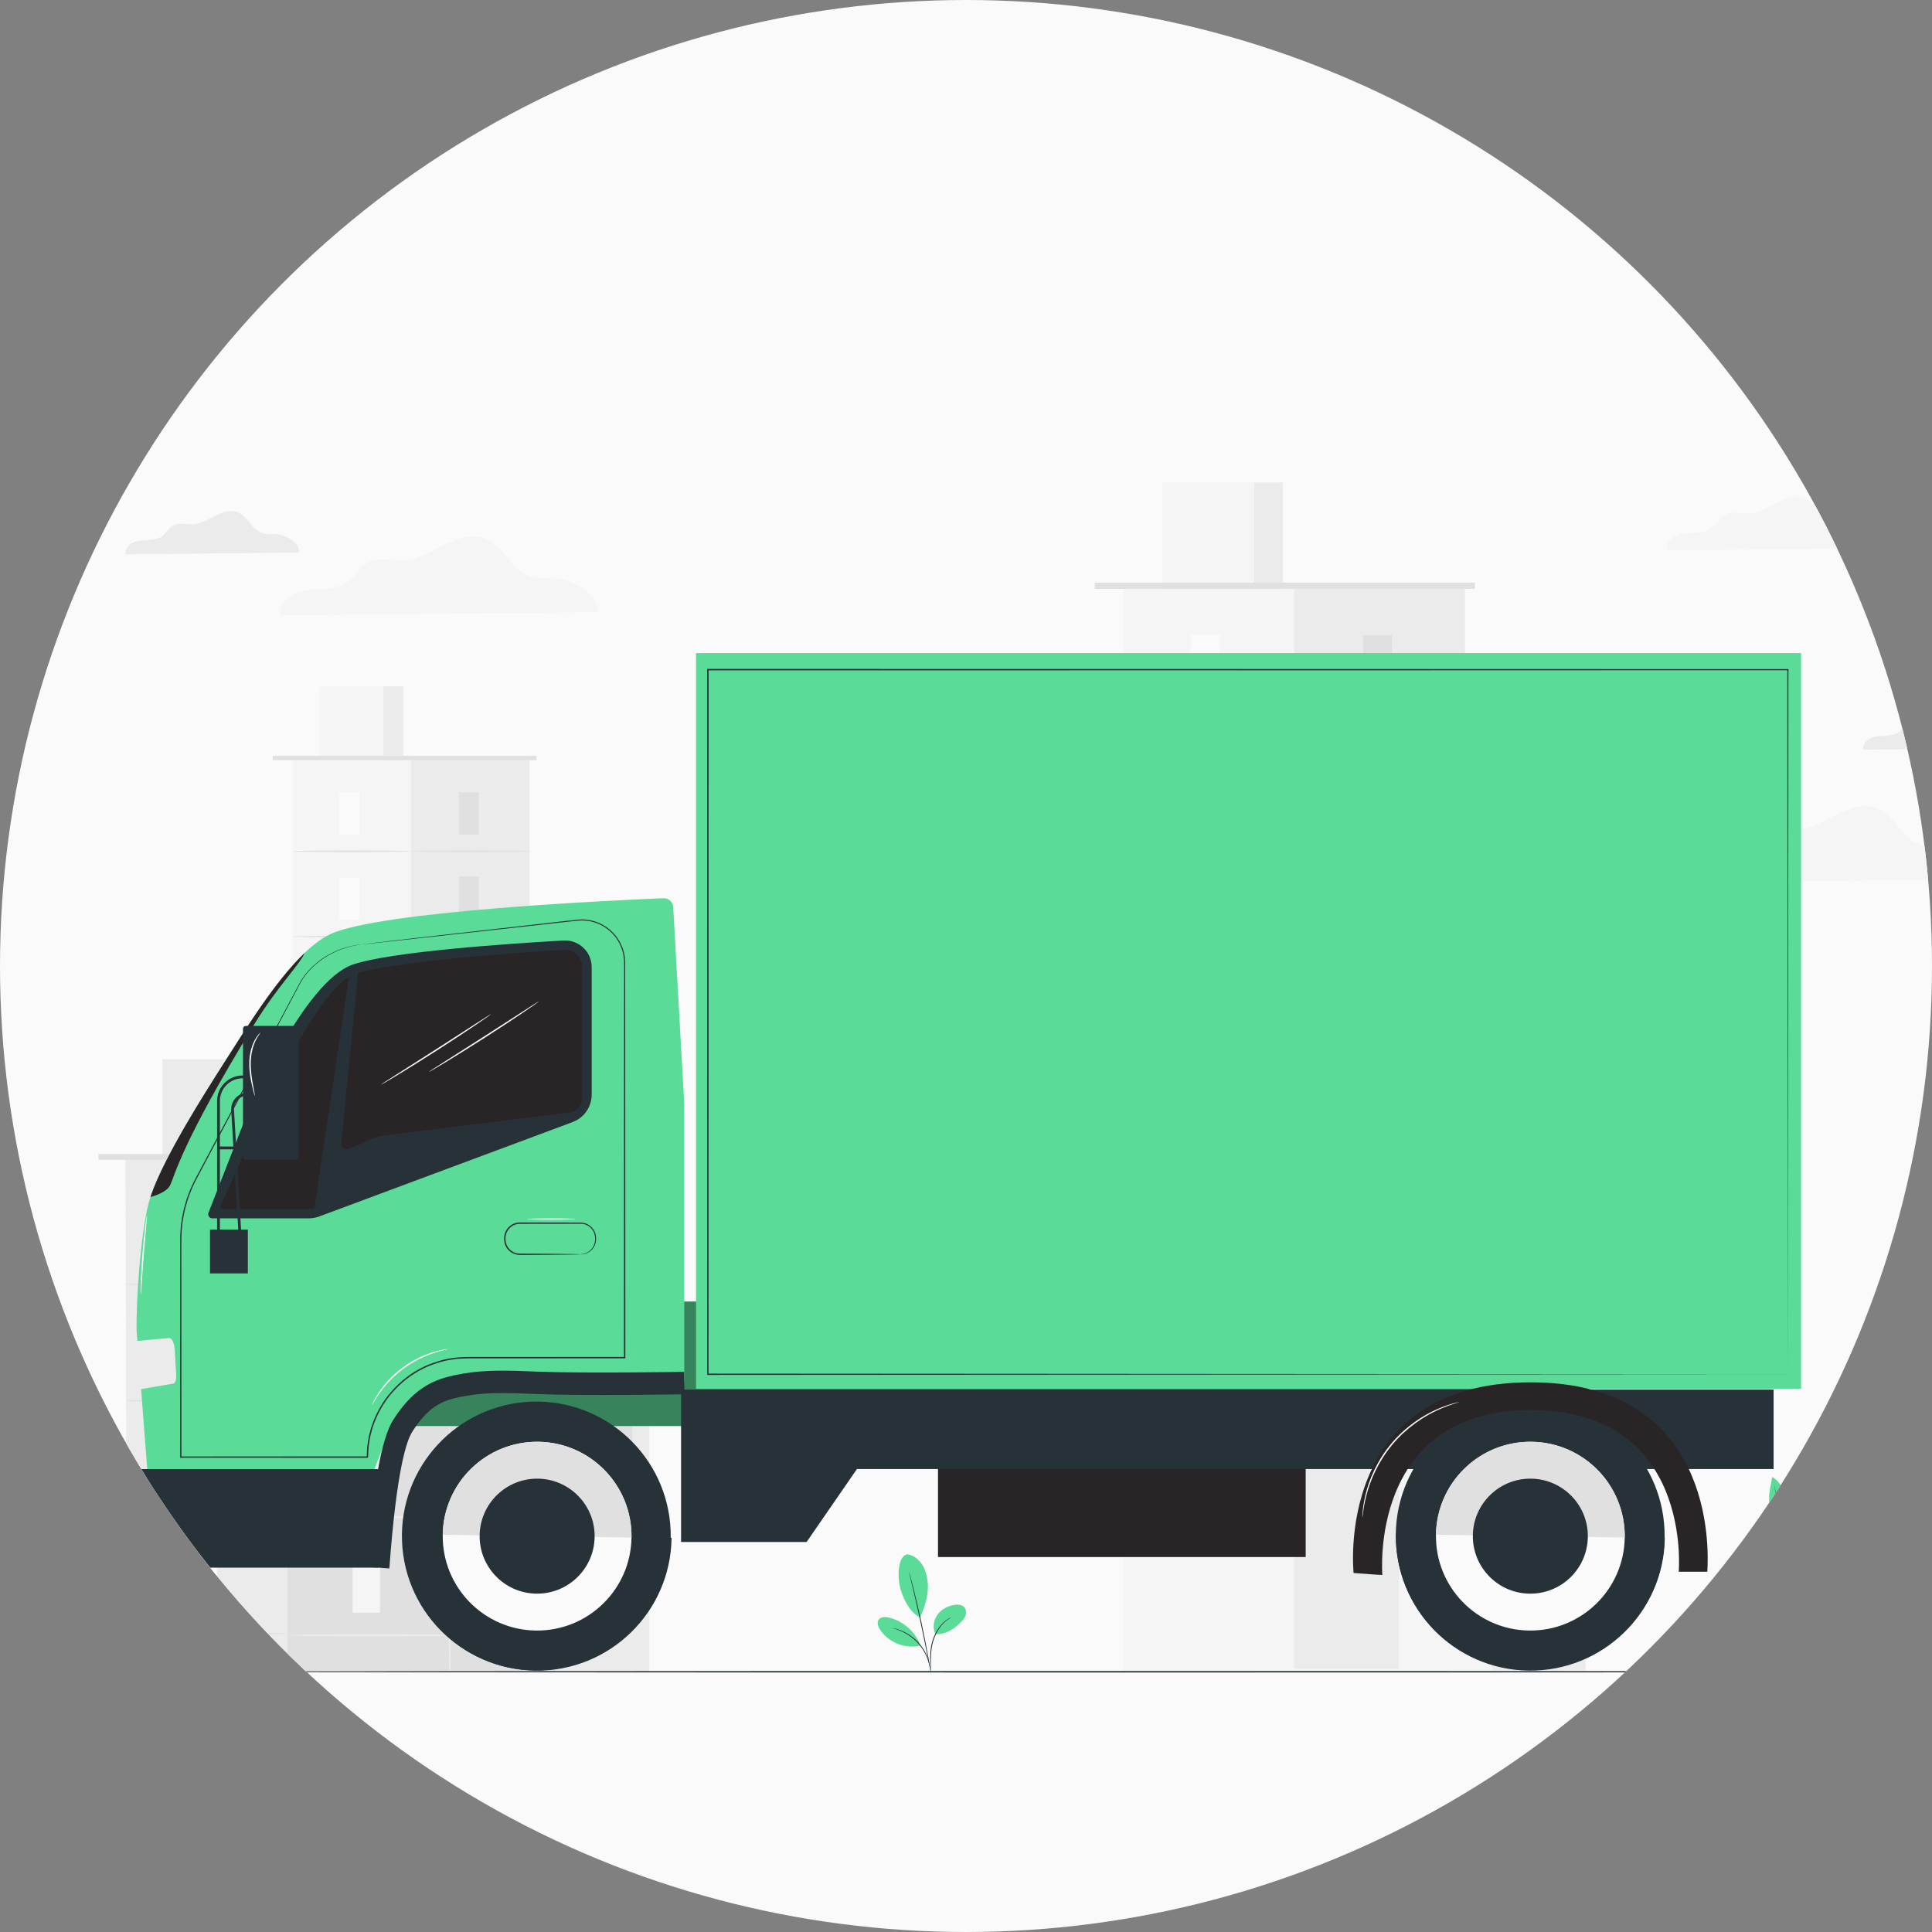 <?xml version="1.0" encoding="utf-8"?>
<!-- Generator: Adobe Illustrator 24.0.1, SVG Export Plug-In . SVG Version: 6.00 Build 0)  -->
<svg version="1.1" id="Layer_1" xmlns="http://www.w3.org/2000/svg" xmlns:xlink="http://www.w3.org/1999/xlink" x="0px" y="0px"
	 viewBox="0 0 1000 1000" style="enable-background:new 0 0 1000 1000;" xml:space="preserve">
<rect x="0" y="0" width="1000" height="1000" fill="#808080" stroke="none"/>
<style type="text/css">
	.st0{clip-path:url(#SVGID_2_);fill:#FAFAFA;}
	.st1{clip-path:url(#SVGID_2_);}
	.st2{fill:#F5F5F5;}
	.st3{fill:#EBEBEB;}
	.st4{fill:#E0E0E0;}
	.st5{fill:#FAFAFA;}
	.st6{fill:#FFFFFF;}
	.st7{fill:#263238;}
	.st8{fill:#5BDB98;}
	.st9{opacity:0.3;}
	.st10{opacity:0.4;}
	.st11{fill:#292526;}
</style>
<g>
	<defs>
		<circle id="SVGID_1_" cx="500" cy="500" r="500"/>
	</defs>
	<clipPath id="SVGID_2_">
		<use xlink:href="#SVGID_1_"  style="overflow:visible;"/>
	</clipPath>
	<circle class="st0" cx="500" cy="500" r="500"/>
	<g class="st1">
		<g>
			<g>
				<path class="st2" d="M973.4,283.81c0.85-6.16-7.84-11.22-14.37-11.75c-3.11-0.25-6.35,0.23-9.3-0.8
					c-6.39-2.23-8.94-10.48-15.18-13.11c-4.66-1.97-10.03-0.22-14.55,2.06c-4.52,2.27-8.99,5.14-14.04,5.46
					c-4.39,0.28-9.16-1.35-13,0.8c-2.86,1.6-4.36,4.9-7,6.84c-2.58,1.9-5.95,2.31-9.15,2.48c-3.2,0.17-6.52,0.21-9.44,1.54
					c-2.92,1.34-5.33,4.42-4.73,7.57L973.4,283.81z"/>
			</g>
		</g>
	</g>
	<g class="st1">
		<g>
			<g>
				<rect x="151.37" y="393.46" class="st2" width="122.7" height="388.87"/>
			</g>
		</g>
		<g>
			<g>
				<rect x="212.72" y="393.46" class="st3" width="61.35" height="387.8"/>
			</g>
		</g>
		<g>
			<g>
				<rect x="165.38" y="355.28" class="st2" width="43.33" height="38.18"/>
			</g>
		</g>
		<g>
			<g>
				<rect x="198.38" y="355.28" class="st3" width="10.33" height="38.18"/>
			</g>
		</g>
		<g>
			<g>
				<polyline class="st4" points="141.15,393.46 141.15,391.23 277.66,391.23 277.66,393.46 				"/>
			</g>
		</g>
		<g>
			<g>
				<rect x="175.59" y="410.11" class="st5" width="10.39" height="21.9"/>
			</g>
		</g>
		<g>
			<g>
				<g>
					<path class="st4" d="M212.72,440.61c0,0.23-13.74,0.42-30.67,0.42c-16.94,0-30.68-0.19-30.68-0.42
						c0-0.23,13.73-0.42,30.68-0.42C198.99,440.19,212.72,440.38,212.72,440.61z"/>
				</g>
			</g>
		</g>
		<g>
			<g>
				<g>
					<rect x="237.48" y="410.11" class="st4" width="10.39" height="21.9"/>
				</g>
			</g>
			<g>
				<g>
					<g>
						<path class="st4" d="M274.61,440.61c0,0.23-13.73,0.42-30.67,0.42c-16.95,0-30.68-0.19-30.68-0.42
							c0-0.23,13.73-0.42,30.68-0.42C260.87,440.19,274.61,440.38,274.61,440.61z"/>
					</g>
				</g>
			</g>
		</g>
		<g>
			<g>
				<g>
					<rect x="237.48" y="453.59" class="st4" width="10.39" height="21.9"/>
				</g>
			</g>
			<g>
				<g>
					<g>
						<path class="st4" d="M274.61,484.09c0,0.23-13.73,0.42-30.67,0.42c-16.95,0-30.68-0.19-30.68-0.42
							c0-0.23,13.73-0.42,30.68-0.42C260.87,483.67,274.61,483.86,274.61,484.09z"/>
					</g>
				</g>
			</g>
		</g>
		<g>
			<g>
				<g>
					<rect x="237.48" y="498.39" class="st4" width="10.39" height="21.9"/>
				</g>
			</g>
			<g>
				<g>
					<g>
						<path class="st4" d="M274.61,528.88c0,0.23-13.73,0.42-30.67,0.42c-16.95,0-30.68-0.19-30.68-0.42
							c0-0.23,13.73-0.42,30.68-0.42C260.87,528.46,274.61,528.65,274.61,528.88z"/>
					</g>
				</g>
			</g>
		</g>
		<g>
			<g>
				<g>
					<rect x="237.48" y="543.18" class="st4" width="10.39" height="21.9"/>
				</g>
			</g>
			<g>
				<g>
					<g>
						<path class="st4" d="M274.61,573.67c0,0.23-13.73,0.42-30.67,0.42c-16.95,0-30.68-0.19-30.68-0.42
							c0-0.23,13.73-0.42,30.68-0.42C260.87,573.26,274.61,573.44,274.61,573.67z"/>
					</g>
				</g>
			</g>
		</g>
		<g>
			<g>
				<g>
					<rect x="237.48" y="586.69" class="st4" width="10.39" height="21.9"/>
				</g>
			</g>
			<g>
				<g>
					<g>
						<path class="st4" d="M274.61,617.19c0,0.23-13.73,0.42-30.67,0.42c-16.95,0-30.68-0.19-30.68-0.42
							c0-0.23,13.73-0.42,30.68-0.42C260.87,616.77,274.61,616.96,274.61,617.19z"/>
					</g>
				</g>
			</g>
		</g>
		<g>
			<g>
				<g>
					<rect x="237.48" y="630.38" class="st4" width="10.39" height="21.9"/>
				</g>
			</g>
			<g>
				<g>
					<rect x="237.48" y="674.64" class="st4" width="10.39" height="21.9"/>
				</g>
			</g>
			<g>
				<g>
					<g>
						<path class="st4" d="M274.61,660.87c0,0.23-13.73,0.42-30.67,0.42c-16.95,0-30.68-0.19-30.68-0.42s13.73-0.42,30.68-0.42
							C260.87,660.46,274.61,660.64,274.61,660.87z"/>
					</g>
				</g>
			</g>
		</g>
		<g>
			<g>
				<rect x="175.59" y="454.26" class="st5" width="10.39" height="21.9"/>
			</g>
		</g>
		<g>
			<g>
				<g>
					<path class="st4" d="M212.72,484.75c0,0.23-13.74,0.42-30.67,0.42c-16.94,0-30.68-0.19-30.68-0.42
						c0-0.23,13.73-0.42,30.68-0.42C198.99,484.33,212.72,484.52,212.72,484.75z"/>
				</g>
			</g>
		</g>
		<g>
			<g>
				<rect x="175.59" y="498.4" class="st5" width="10.39" height="21.9"/>
			</g>
		</g>
		<g>
			<g>
				<g>
					<path class="st4" d="M212.72,528.9c0,0.23-13.74,0.42-30.67,0.42c-16.94,0-30.68-0.19-30.68-0.42c0-0.23,13.73-0.42,30.68-0.42
						C198.99,528.48,212.72,528.67,212.72,528.9z"/>
				</g>
			</g>
		</g>
		<g>
			<g>
				<rect x="175.59" y="542.55" class="st5" width="10.39" height="21.9"/>
			</g>
		</g>
		<g>
			<g>
				<g>
					<path class="st4" d="M212.72,573.04c0,0.23-13.74,0.42-30.67,0.42c-16.94,0-30.68-0.19-30.68-0.42
						c0-0.23,13.73-0.42,30.68-0.42C198.99,572.62,212.72,572.81,212.72,573.04z"/>
				</g>
			</g>
		</g>
		<g>
			<g>
				<rect x="175.59" y="586.69" class="st5" width="10.39" height="21.9"/>
			</g>
		</g>
		<g>
			<g>
				<g>
					<path class="st4" d="M212.72,617.19c0,0.23-13.74,0.42-30.67,0.42c-16.94,0-30.68-0.19-30.68-0.42
						c0-0.23,13.73-0.42,30.68-0.42C198.99,616.77,212.72,616.96,212.72,617.19z"/>
				</g>
			</g>
		</g>
		<g>
			<g>
				<rect x="175.59" y="630.83" class="st5" width="10.39" height="21.9"/>
			</g>
		</g>
		<g>
			<g>
				<g>
					<path class="st4" d="M212.72,661.33c0,0.23-13.74,0.42-30.67,0.42c-16.94,0-30.68-0.19-30.68-0.42
						c0-0.23,13.73-0.42,30.68-0.42C198.99,660.91,212.72,661.1,212.72,661.33z"/>
				</g>
			</g>
		</g>
		<g>
			<g>
				<g>
					<rect x="175.59" y="674.98" class="st5" width="10.39" height="21.9"/>
				</g>
			</g>
		</g>
	</g>
	<g class="st1">
		<g>
			<g>
				<rect x="581.38" y="304.77" class="st2" width="176.87" height="560.55"/>
			</g>
		</g>
		<g>
			<g>
				<rect x="669.82" y="304.77" class="st3" width="88.44" height="559.01"/>
			</g>
		</g>
		<g>
			<g>
				<rect x="601.58" y="249.74" class="st2" width="62.46" height="55.03"/>
			</g>
		</g>
		<g>
			<g>
				<rect x="649.15" y="249.74" class="st3" width="14.89" height="55.03"/>
			</g>
		</g>
		<g>
			<g>
				<polyline class="st4" points="566.64,304.77 566.64,301.57 763.43,301.57 763.43,304.77 				"/>
			</g>
		</g>
		<g>
			<g>
				<rect x="616.29" y="328.78" class="st5" width="14.97" height="31.57"/>
			</g>
		</g>
		<g>
			<g>
				<g>
					<path class="st4" d="M669.82,372.73c0,0.33-19.8,0.6-44.22,0.6c-24.43,0-44.22-0.27-44.22-0.6s19.79-0.6,44.22-0.6
						C650.02,372.13,669.82,372.4,669.82,372.73z"/>
				</g>
			</g>
		</g>
		<g>
			<g>
				<g>
					<rect x="705.5" y="328.78" class="st4" width="14.97" height="31.57"/>
				</g>
			</g>
			<g>
				<g>
					<g>
						<path class="st4" d="M759.02,372.73c0,0.33-19.8,0.6-44.22,0.6c-24.43,0-44.22-0.27-44.22-0.6s19.79-0.6,44.22-0.6
							C739.22,372.13,759.02,372.4,759.02,372.73z"/>
					</g>
				</g>
			</g>
		</g>
		<g>
			<g>
				<g>
					<rect x="705.5" y="391.45" class="st4" width="14.97" height="31.57"/>
				</g>
			</g>
			<g>
				<g>
					<g>
						<path class="st4" d="M759.02,435.41c0,0.33-19.8,0.6-44.22,0.6c-24.43,0-44.22-0.27-44.22-0.6c0-0.33,19.79-0.6,44.22-0.6
							C739.22,434.81,759.02,435.08,759.02,435.41z"/>
					</g>
				</g>
			</g>
		</g>
		<g>
			<g>
				<g>
					<rect x="705.5" y="456.02" class="st4" width="14.97" height="31.57"/>
				</g>
			</g>
			<g>
				<g>
					<g>
						<path class="st4" d="M759.02,499.98c0,0.33-19.8,0.6-44.22,0.6c-24.43,0-44.22-0.27-44.22-0.6c0-0.33,19.79-0.6,44.22-0.6
							C739.22,499.38,759.02,499.64,759.02,499.98z"/>
					</g>
				</g>
			</g>
		</g>
		<g>
			<g>
				<g>
					<rect x="705.5" y="520.59" class="st4" width="14.97" height="31.57"/>
				</g>
			</g>
			<g>
				<g>
					<g>
						<path class="st4" d="M759.02,564.54c0,0.33-19.8,0.6-44.22,0.6c-24.43,0-44.22-0.27-44.22-0.6c0-0.33,19.79-0.6,44.22-0.6
							C739.22,563.94,759.02,564.21,759.02,564.54z"/>
					</g>
				</g>
			</g>
		</g>
		<g>
			<g>
				<g>
					<rect x="705.5" y="583.31" class="st4" width="14.97" height="31.57"/>
				</g>
			</g>
			<g>
				<g>
					<g>
						<path class="st4" d="M759.02,627.27c0,0.33-19.8,0.6-44.22,0.6c-24.43,0-44.22-0.27-44.22-0.6c0-0.33,19.79-0.6,44.22-0.6
							C739.22,626.66,759.02,626.93,759.02,627.27z"/>
					</g>
				</g>
			</g>
		</g>
		<g>
			<g>
				<g>
					<rect x="705.5" y="646.28" class="st4" width="14.97" height="31.57"/>
				</g>
			</g>
			<g>
				<g>
					<rect x="705.5" y="710.08" class="st4" width="14.97" height="31.57"/>
				</g>
			</g>
			<g>
				<g>
					<g>
						<path class="st4" d="M759.02,690.24c0,0.33-19.8,0.6-44.22,0.6c-24.43,0-44.22-0.27-44.22-0.6s19.79-0.6,44.22-0.6
							C739.22,689.64,759.02,689.91,759.02,690.24z"/>
					</g>
				</g>
			</g>
		</g>
		<g>
			<g>
				<rect x="616.29" y="392.41" class="st5" width="14.97" height="31.57"/>
			</g>
		</g>
		<g>
			<g>
				<g>
					<path class="st4" d="M669.82,436.37c0,0.33-19.8,0.6-44.22,0.6c-24.43,0-44.22-0.27-44.22-0.6c0-0.33,19.79-0.6,44.22-0.6
						C650.02,435.76,669.82,436.03,669.82,436.37z"/>
				</g>
			</g>
		</g>
		<g>
			<g>
				<rect x="616.29" y="456.04" class="st5" width="14.97" height="31.57"/>
			</g>
		</g>
		<g>
			<g>
				<g>
					<path class="st4" d="M669.82,500c0,0.33-19.8,0.6-44.22,0.6c-24.43,0-44.22-0.27-44.22-0.6c0-0.33,19.79-0.6,44.22-0.6
						C650.02,499.4,669.82,499.67,669.82,500z"/>
				</g>
			</g>
		</g>
		<g>
			<g>
				<rect x="616.29" y="519.67" class="st5" width="14.97" height="31.57"/>
			</g>
		</g>
		<g>
			<g>
				<g>
					<path class="st4" d="M669.82,563.63c0,0.33-19.8,0.6-44.22,0.6c-24.43,0-44.22-0.27-44.22-0.6c0-0.33,19.79-0.6,44.22-0.6
						C650.02,563.03,669.82,563.3,669.82,563.63z"/>
				</g>
			</g>
		</g>
		<g>
			<g>
				<rect x="616.29" y="583.31" class="st5" width="14.97" height="31.57"/>
			</g>
		</g>
		<g>
			<g>
				<g>
					<path class="st4" d="M669.82,627.27c0,0.33-19.8,0.6-44.22,0.6c-24.43,0-44.22-0.27-44.22-0.6c0-0.33,19.79-0.6,44.22-0.6
						C650.02,626.66,669.82,626.93,669.82,627.27z"/>
				</g>
			</g>
		</g>
		<g>
			<g>
				<rect x="616.29" y="646.94" class="st5" width="14.97" height="31.57"/>
			</g>
		</g>
		<g>
			<g>
				<g>
					<path class="st4" d="M669.82,690.9c0,0.33-19.8,0.6-44.22,0.6c-24.43,0-44.22-0.27-44.22-0.6c0-0.33,19.79-0.6,44.22-0.6
						C650.02,690.3,669.82,690.57,669.82,690.9z"/>
				</g>
			</g>
		</g>
		<g>
			<g>
				<g>
					<rect x="616.29" y="710.57" class="st5" width="14.97" height="31.57"/>
				</g>
			</g>
		</g>
	</g>
	<g class="st1">
		<g>
			<g>
				<rect x="724.04" y="559.05" class="st2" width="96.63" height="306.25"/>
			</g>
		</g>
		<g>
			<g>
				<rect x="772.35" y="559.05" class="st3" width="48.32" height="305.41"/>
			</g>
		</g>
		<g>
			<g>
				<rect x="735.07" y="528.99" class="st2" width="34.12" height="30.07"/>
			</g>
		</g>
		<g>
			<g>
				<rect x="761.06" y="528.99" class="st3" width="8.13" height="30.07"/>
			</g>
		</g>
		<g>
			<g>
				<polyline class="st4" points="715.98,559.05 715.98,557.3 823.5,557.3 823.5,559.05 				"/>
			</g>
		</g>
		<g>
			<g>
				<rect x="743.11" y="572.17" class="st5" width="8.18" height="17.25"/>
			</g>
		</g>
		<g>
			<g>
				<g>
					<path class="st4" d="M772.35,596.18c0,0.18-10.82,0.33-24.16,0.33c-13.34,0-24.16-0.15-24.16-0.33
						c0-0.18,10.81-0.33,24.16-0.33C761.53,595.85,772.35,596,772.35,596.18z"/>
				</g>
			</g>
		</g>
		<g>
			<g>
				<g>
					<rect x="791.85" y="572.17" class="st4" width="8.18" height="17.25"/>
				</g>
			</g>
			<g>
				<g>
					<g>
						<path class="st4" d="M821.09,596.18c0,0.18-10.82,0.33-24.16,0.33c-13.34,0-24.16-0.15-24.16-0.33
							c0-0.18,10.81-0.33,24.16-0.33C810.27,595.85,821.09,596,821.09,596.18z"/>
					</g>
				</g>
			</g>
		</g>
		<g>
			<g>
				<g>
					<rect x="791.85" y="606.41" class="st4" width="8.18" height="17.25"/>
				</g>
			</g>
			<g>
				<g>
					<g>
						<path class="st4" d="M821.09,630.43c0,0.18-10.82,0.33-24.16,0.33c-13.34,0-24.16-0.15-24.16-0.33
							c0-0.18,10.81-0.33,24.16-0.33C810.27,630.1,821.09,630.24,821.09,630.43z"/>
					</g>
				</g>
			</g>
		</g>
		<g>
			<g>
				<g>
					<rect x="791.85" y="641.68" class="st4" width="8.18" height="17.25"/>
				</g>
			</g>
			<g>
				<g>
					<g>
						<path class="st4" d="M821.09,665.7c0,0.18-10.82,0.33-24.16,0.33c-13.34,0-24.16-0.15-24.16-0.33
							c0-0.18,10.81-0.33,24.16-0.33C810.27,665.37,821.09,665.52,821.09,665.7z"/>
					</g>
				</g>
			</g>
		</g>
		<g>
			<g>
				<g>
					<rect x="791.85" y="676.96" class="st4" width="8.18" height="17.25"/>
				</g>
			</g>
			<g>
				<g>
					<g>
						<path class="st4" d="M821.09,700.98c0,0.18-10.82,0.33-24.16,0.33c-13.34,0-24.16-0.15-24.16-0.33
							c0-0.18,10.81-0.33,24.16-0.33C810.27,700.65,821.09,700.79,821.09,700.98z"/>
					</g>
				</g>
			</g>
		</g>
		<g>
			<g>
				<g>
					<rect x="791.85" y="711.23" class="st4" width="8.18" height="17.25"/>
				</g>
			</g>
			<g>
				<g>
					<g>
						<path class="st4" d="M821.09,735.24c0,0.18-10.82,0.33-24.16,0.33c-13.34,0-24.16-0.15-24.16-0.33
							c0-0.18,10.81-0.33,24.16-0.33C810.27,734.91,821.09,735.06,821.09,735.24z"/>
					</g>
				</g>
			</g>
		</g>
		<g>
			<g>
				<g>
					<rect x="791.85" y="745.63" class="st4" width="8.18" height="17.25"/>
				</g>
			</g>
			<g>
				<g>
					<rect x="791.85" y="780.49" class="st4" width="8.18" height="17.25"/>
				</g>
			</g>
			<g>
				<g>
					<g>
						<path class="st4" d="M821.09,769.65c0,0.18-10.82,0.33-24.16,0.33c-13.34,0-24.16-0.15-24.16-0.33
							c0-0.18,10.81-0.33,24.16-0.33C810.27,769.32,821.09,769.47,821.09,769.65z"/>
					</g>
				</g>
			</g>
		</g>
		<g>
			<g>
				<rect x="743.11" y="606.93" class="st5" width="8.18" height="17.25"/>
			</g>
		</g>
		<g>
			<g>
				<g>
					<path class="st4" d="M772.35,630.95c0,0.18-10.82,0.33-24.16,0.33c-13.34,0-24.16-0.15-24.16-0.33
						c0-0.18,10.81-0.33,24.16-0.33C761.53,630.62,772.35,630.77,772.35,630.95z"/>
				</g>
			</g>
		</g>
		<g>
			<g>
				<rect x="743.11" y="641.7" class="st5" width="8.18" height="17.25"/>
			</g>
		</g>
		<g>
			<g>
				<g>
					<path class="st4" d="M772.35,665.71c0,0.18-10.82,0.33-24.16,0.33c-13.34,0-24.16-0.15-24.16-0.33
						c0-0.18,10.81-0.33,24.16-0.33C761.53,665.38,772.35,665.53,772.35,665.71z"/>
				</g>
			</g>
		</g>
		<g>
			<g>
				<rect x="743.11" y="676.46" class="st5" width="8.18" height="17.25"/>
			</g>
		</g>
		<g>
			<g>
				<g>
					<path class="st4" d="M772.35,700.48c0,0.18-10.82,0.33-24.16,0.33c-13.34,0-24.16-0.15-24.16-0.33
						c0-0.18,10.81-0.33,24.16-0.33C761.53,700.15,772.35,700.3,772.35,700.48z"/>
				</g>
			</g>
		</g>
		<g>
			<g>
				<rect x="743.11" y="711.23" class="st5" width="8.18" height="17.25"/>
			</g>
		</g>
		<g>
			<g>
				<g>
					<path class="st4" d="M772.35,735.24c0,0.18-10.82,0.33-24.16,0.33c-13.34,0-24.16-0.15-24.16-0.33
						c0-0.18,10.81-0.33,24.16-0.33C761.53,734.91,772.35,735.06,772.35,735.24z"/>
				</g>
			</g>
		</g>
		<g>
			<g>
				<rect x="743.11" y="745.99" class="st5" width="8.18" height="17.25"/>
			</g>
		</g>
		<g>
			<g>
				<g>
					<path class="st4" d="M772.35,770.01c0,0.18-10.82,0.33-24.16,0.33c-13.34,0-24.16-0.15-24.16-0.33
						c0-0.18,10.81-0.33,24.16-0.33C761.53,769.68,772.35,769.83,772.35,770.01z"/>
				</g>
			</g>
		</g>
		<g>
			<g>
				<g>
					<rect x="743.11" y="780.76" class="st5" width="8.18" height="17.25"/>
				</g>
			</g>
		</g>
	</g>
	<g class="st1">
		<g>
			<g>
				<g>
					<rect x="232.02" y="667.86" class="st4" width="104.03" height="197.44"/>
				</g>
			</g>
			<g>
				<g>
					<rect x="287.28" y="667.86" class="st3" width="48.78" height="197.44"/>
				</g>
			</g>
		</g>
		<g>
			<g>
				<g>
					<rect x="253.84" y="686.44" class="st2" width="9.35" height="22.73"/>
				</g>
			</g>
			<g>
				<g>
					<rect x="253.84" y="775.38" class="st2" width="9.35" height="22.73"/>
				</g>
			</g>
			<g>
				<g>
					<g>
						<path class="st2" d="M287.28,718.08c0,0.2-12.37,0.35-27.63,0.35c-15.26,0-27.63-0.16-27.63-0.35c0-0.2,12.37-0.35,27.63-0.35
							C274.91,717.73,287.28,717.89,287.28,718.08z"/>
					</g>
				</g>
			</g>
		</g>
		<g>
			<g>
				<g>
					<rect x="253.84" y="731.25" class="st2" width="9.35" height="22.73"/>
				</g>
			</g>
			<g>
				<g>
					<g>
						<path class="st2" d="M287.28,762.89c0,0.2-12.37,0.35-27.63,0.35c-15.26,0-27.63-0.16-27.63-0.35s12.37-0.35,27.63-0.35
							C274.91,762.54,287.28,762.7,287.28,762.89z"/>
					</g>
				</g>
			</g>
		</g>
		<g>
			<g>
				<rect x="297.63" y="686.44" class="st4" width="9.35" height="22.73"/>
			</g>
		</g>
		<g>
			<g>
				<rect x="317.93" y="686.44" class="st4" width="9.35" height="22.73"/>
			</g>
		</g>
		<g>
			<g>
				<rect x="297.63" y="729.56" class="st4" width="9.35" height="22.73"/>
			</g>
		</g>
		<g>
			<g>
				<rect x="317.93" y="729.56" class="st4" width="9.35" height="22.73"/>
			</g>
		</g>
		<g>
			<g>
				<rect x="297.63" y="772.69" class="st4" width="9.35" height="22.73"/>
			</g>
		</g>
		<g>
			<g>
				<rect x="317.93" y="772.69" class="st4" width="9.35" height="22.73"/>
			</g>
		</g>
		<g>
			<g>
				<rect x="224.2" y="663.08" class="st4" width="119.68" height="4.95"/>
			</g>
		</g>
		<g>
			<g>
				<g>
					<path class="st3" d="M336.78,668.5c0,0.2-23.25,0.35-51.93,0.35c-28.69,0-51.93-0.16-51.93-0.35c0-0.2,23.25-0.35,51.93-0.35
						C313.53,668.14,336.78,668.3,336.78,668.5z"/>
				</g>
			</g>
		</g>
	</g>
	<g class="st1">
		<g>
			<g>
				<g>
					<polygon class="st3" points="233.21,865.17 65.66,865.17 64.93,600.37 232.48,600.37 					"/>
				</g>
			</g>
			<g>
				<g>
					<rect x="148.71" y="600.37" class="st4" width="83.77" height="264.8"/>
				</g>
			</g>
			<g>
				<g>
					<rect x="84.07" y="548.24" class="st3" width="59.17" height="52.13"/>
				</g>
			</g>
			<g>
				<g>
					<rect x="129.13" y="548.24" class="st4" width="14.1" height="52.13"/>
				</g>
			</g>
			<g>
				<g>
					<rect x="50.97" y="597.33" class="st4" width="186.42" height="3.04"/>
				</g>
			</g>
			<g>
				<g>
					<rect x="98.01" y="623.1" class="st6" width="14.18" height="29.9"/>
				</g>
			</g>
			<g>
				<g>
					<g>
						<path class="st4" d="M148.71,664.74c0,0.32-18.76,0.57-41.88,0.57c-23.14,0-41.89-0.26-41.89-0.57
							c0-0.32,18.75-0.57,41.89-0.57C129.95,664.17,148.71,664.43,148.71,664.74z"/>
					</g>
				</g>
			</g>
			<g>
				<g>
					<g>
						<rect x="182.51" y="623.1" class="st2" width="14.18" height="29.9"/>
					</g>
				</g>
				<g>
					<g>
						<g>
							<path class="st3" d="M233.21,664.74c0,0.32-18.76,0.57-41.88,0.57c-23.14,0-41.89-0.26-41.89-0.57
								c0-0.32,18.75-0.57,41.89-0.57C214.46,664.17,233.21,664.43,233.21,664.74z"/>
						</g>
					</g>
				</g>
			</g>
			<g>
				<g>
					<g>
						<rect x="182.51" y="682.48" class="st2" width="14.18" height="29.9"/>
					</g>
				</g>
				<g>
					<g>
						<g>
							<path class="st3" d="M233.21,724.12c0,0.32-18.76,0.57-41.88,0.57c-23.14,0-41.89-0.26-41.89-0.57
								c0-0.31,18.75-0.57,41.89-0.57C214.46,723.55,233.21,723.8,233.21,724.12z"/>
						</g>
					</g>
				</g>
			</g>
			<g>
				<g>
					<g>
						<rect x="182.51" y="743.64" class="st2" width="14.18" height="29.9"/>
					</g>
				</g>
				<g>
					<g>
						<g>
							<path class="st3" d="M233.21,785.28c0,0.32-18.76,0.57-41.88,0.57c-23.14,0-41.89-0.26-41.89-0.57s18.75-0.57,41.89-0.57
								C214.46,784.71,233.21,784.96,233.21,785.28z"/>
						</g>
					</g>
				</g>
			</g>
			<g>
				<g>
					<g>
						<rect x="182.51" y="804.8" class="st2" width="14.18" height="29.9"/>
					</g>
				</g>
				<g>
					<g>
						<g>
							<path class="st3" d="M233.21,846.44c0,0.32-18.76,0.57-41.88,0.57c-23.14,0-41.89-0.26-41.89-0.57
								c0-0.32,18.75-0.57,41.89-0.57C214.46,845.87,233.21,846.13,233.21,846.44z"/>
						</g>
					</g>
				</g>
			</g>
			<g>
				<g>
					<rect x="98.01" y="683.38" class="st6" width="14.18" height="29.9"/>
				</g>
			</g>
			<g>
				<g>
					<g>
						<path class="st4" d="M148.71,725.02c0,0.32-18.76,0.57-41.88,0.57c-23.14,0-41.89-0.26-41.89-0.57
							c0-0.32,18.75-0.57,41.89-0.57C129.95,724.45,148.71,724.71,148.71,725.02z"/>
					</g>
				</g>
			</g>
			<g>
				<g>
					<rect x="98.01" y="743.66" class="st6" width="14.18" height="29.9"/>
				</g>
			</g>
			<g>
				<g>
					<g>
						<path class="st4" d="M148.71,785.3c0,0.32-18.76,0.57-41.88,0.57c-23.14,0-41.89-0.26-41.89-0.57
							c0-0.32,18.75-0.57,41.89-0.57C129.95,784.73,148.71,784.99,148.71,785.3z"/>
					</g>
				</g>
			</g>
			<g>
				<g>
					<rect x="98.01" y="803.94" class="st6" width="14.18" height="29.9"/>
				</g>
			</g>
			<g>
				<g>
					<g>
						<path class="st4" d="M148.71,845.58c0,0.32-18.76,0.57-41.88,0.57c-23.14,0-41.89-0.26-41.89-0.57
							c0-0.32,18.75-0.57,41.89-0.57C129.95,845.01,148.71,845.26,148.71,845.58z"/>
					</g>
				</g>
			</g>
		</g>
	</g>
	<g class="st1">
		<g>
			<g>
				<path class="st2" d="M1027.43,455.14c1.21-8.8-11.21-16.04-20.54-16.79c-4.45-0.36-9.07,0.32-13.29-1.15
					c-9.13-3.18-12.78-14.98-21.69-18.74c-6.66-2.81-14.33-0.31-20.79,2.94c-6.46,3.25-12.84,7.34-20.06,7.8
					c-6.28,0.4-13.09-1.93-18.59,1.14c-4.09,2.28-6.24,7-10.01,9.78c-3.69,2.72-8.5,3.3-13.08,3.55c-4.58,0.25-9.32,0.3-13.49,2.2
					c-4.17,1.91-7.62,6.32-6.75,10.82L1027.43,455.14z"/>
			</g>
		</g>
	</g>
	<g class="st1">
		<g>
			<g>
				<g>
					<g>
						<rect x="929.77" y="768.4" class="st3" width="134.78" height="96.9"/>
					</g>
				</g>
				<g>
					<g>
						<path class="st2" d="M965.93,768.4c0.19,0,0,20.46,0,20.46h-9.98V768.4H965.93z"/>
					</g>
				</g>
			</g>
			<g>
				<g>
					
						<rect x="997.17" y="768.4" transform="matrix(-1 -1.224647e-16 1.224647e-16 -1 2061.726 1633.705)" class="st4" width="67.39" height="96.9"/>
				</g>
			</g>
		</g>
		<g>
			<g>
				<rect x="933.88" y="846.33" class="st6" width="18.04" height="12.77"/>
			</g>
		</g>
		<g>
			<g>
				<rect x="955.26" y="846.33" class="st6" width="9.02" height="12.77"/>
			</g>
		</g>
	</g>
	<g class="st1">
		<g>
			<g>
				<g>
					<g>
						<rect x="964" y="705.31" class="st3" width="87.76" height="63.09"/>
					</g>
				</g>
				<g>
					<g>
						<path class="st2" d="M987.53,705.31c0.13,0,0,13.32,0,13.32h-6.5v-13.32H987.53z"/>
					</g>
				</g>
			</g>
			<g>
				<g>
					
						<rect x="1007.88" y="705.31" transform="matrix(-1 -1.224647e-16 1.224647e-16 -1 2059.631 1473.714)" class="st4" width="43.88" height="63.09"/>
				</g>
			</g>
		</g>
		<g>
			<g>
				<rect x="966.67" y="756.05" class="st6" width="11.75" height="8.31"/>
			</g>
		</g>
		<g>
			<g>
				<rect x="980.59" y="756.05" class="st6" width="5.87" height="8.31"/>
			</g>
		</g>
	</g>
	<g class="st1">
		<g>
			<g>
				<path class="st3" d="M154.69,286.01c0.69-4.98-6.35-9.08-11.63-9.51c-2.52-0.2-5.14,0.18-7.52-0.65
					c-5.17-1.8-7.24-8.48-12.29-10.61c-3.77-1.59-8.12-0.17-11.77,1.67c-3.66,1.84-7.27,4.16-11.36,4.42
					c-3.55,0.23-7.41-1.09-10.52,0.65c-2.32,1.29-3.53,3.96-5.67,5.54c-2.09,1.54-4.82,1.87-7.41,2.01
					c-2.59,0.14-5.28,0.17-7.64,1.25c-2.36,1.08-4.31,3.58-3.82,6.13L154.69,286.01z"/>
			</g>
		</g>
	</g>
	<g class="st1">
		<g>
			<g>
				<path class="st3" d="M1051.92,387.16c0.67-4.86-6.19-8.86-11.34-9.27c-2.46-0.2-5.01,0.18-7.34-0.63
					c-5.04-1.76-7.06-8.28-11.98-10.35c-3.68-1.55-7.92-0.17-11.49,1.63c-3.57,1.8-7.09,4.06-11.08,4.31
					c-3.47,0.22-7.23-1.06-10.27,0.63c-2.26,1.26-3.44,3.87-5.53,5.4c-2.04,1.5-4.7,1.82-7.23,1.96c-2.53,0.14-5.15,0.16-7.45,1.22
					c-2.3,1.05-4.21,3.49-3.73,5.98L1051.92,387.16z"/>
			</g>
		</g>
	</g>
	<g class="st1">
		<g>
			<g>
				<path class="st2" d="M309.03,316.86c1.25-9.1-11.59-16.59-21.24-17.37c-4.6-0.37-9.38,0.33-13.74-1.19
					c-9.45-3.29-13.22-15.5-22.44-19.39c-6.89-2.91-14.83-0.32-21.51,3.04c-6.68,3.36-13.28,7.59-20.75,8.07
					c-6.49,0.42-13.54-1.99-19.22,1.18c-4.23,2.36-6.45,7.24-10.35,10.12c-3.82,2.82-8.8,3.41-13.53,3.67
					c-4.74,0.26-9.64,0.31-13.95,2.28c-4.31,1.97-7.88,6.53-6.99,11.19L309.03,316.86z"/>
			</g>
		</g>
	</g>
	<g class="st1">
		<g>
			<g>
				<path class="st7" d="M1064.07,865.3c0,0.21-221.69,0.38-495.09,0.38c-273.5,0-495.14-0.17-495.14-0.38
					c0-0.21,221.64-0.38,495.14-0.38C842.38,864.92,1064.07,865.09,1064.07,865.3z"/>
			</g>
		</g>
	</g>
	<g class="st1">
		<g>
			<g>
				<g>
					<g>
						<g>
							<path class="st8" d="M469.94,804.51c3.1,0.61,5.76,2.76,7.44,5.44c1.68,2.67,2.47,5.82,2.8,8.97
								c0.63,6.08-1.42,12.81-4.01,18.35c-5.95-3.26-8.78-10.61-9.97-14.43C464.31,816.79,464.55,804.73,469.94,804.51"/>
						</g>
					</g>
				</g>
			</g>
		</g>
		<g>
			<g>
				<g>
					<g>
						<g>
							<path class="st8" d="M484.13,845.78c-1.54-3.18-0.95-7.16,1.12-10.02c2.07-2.86,5.45-4.62,8.95-5.11
								c1.62-0.23,3.44-0.14,4.63,0.97c1.12,1.04,1.4,2.76,1,4.24c-0.4,1.47-1.38,2.72-2.47,3.79
								C493.63,843.31,489.35,846.17,484.13,845.78"/>
						</g>
					</g>
				</g>
			</g>
		</g>
		<g>
			<g>
				<g>
					<g>
						<g>
							<g>
								<path class="st7" d="M481.72,865.38c-0.03,0-0.06-0.45-0.09-1.26c-0.03-0.89-0.07-2.04-0.12-3.43
									c-0.05-2.87-0.21-6.97,1.09-11.27c1.27-4.28,3.61-7.74,5.79-9.69c1.08-0.99,2.07-1.65,2.78-2.04
									c0.35-0.21,0.65-0.33,0.84-0.42c0.2-0.09,0.3-0.13,0.31-0.11c0.06,0.09-1.64,0.8-3.71,2.8c-2.09,1.96-4.33,5.38-5.58,9.59
									c-1.27,4.21-1.17,8.26-1.2,11.14c0,1.45,0,2.62-0.02,3.43C481.78,864.93,481.75,865.38,481.72,865.38z"/>
							</g>
						</g>
					</g>
				</g>
			</g>
		</g>
		<g>
			<g>
				<g>
					<g>
						<g>
							<g>
								<path class="st7" d="M470.56,813.71c0.01,0,0.08,0.17,0.18,0.52c0.11,0.39,0.25,0.89,0.43,1.51
									c0.36,1.31,0.86,3.22,1.46,5.58c1.2,4.72,2.76,11.26,4.33,18.53c1.56,7.27,2.83,13.88,3.68,18.67
									c0.43,2.4,0.75,4.34,0.96,5.69c0.1,0.64,0.17,1.15,0.23,1.55c0.05,0.36,0.07,0.54,0.05,0.55c-0.01,0-0.06-0.18-0.14-0.53
									c-0.08-0.4-0.19-0.91-0.31-1.54c-0.27-1.39-0.64-3.31-1.1-5.66c-0.93-4.78-2.24-11.37-3.8-18.63
									c-1.56-7.26-3.08-13.81-4.2-18.55c-0.55-2.33-1-4.23-1.33-5.61c-0.14-0.63-0.26-1.13-0.35-1.53
									C470.58,813.9,470.55,813.71,470.56,813.71z"/>
							</g>
						</g>
					</g>
				</g>
			</g>
		</g>
		<g>
			<g>
				<g>
					<g>
						<g>
							<path class="st8" d="M476.28,851.29c-2.71-6.93-8.98-12.35-16.22-14.05c-1.84-0.43-4.14-0.48-5.24,1.07
								c-1.1,1.55-0.3,3.71,0.75,5.29c4.38,6.57,13.01,9.99,20.7,8.21"/>
						</g>
					</g>
				</g>
			</g>
		</g>
		<g>
			<g>
				<g>
					<g>
						<g>
							<g>
								<path class="st7" d="M462.1,842.68c0.01-0.03,0.42,0.05,1.16,0.23c0.37,0.09,0.83,0.19,1.34,0.38
									c0.51,0.18,1.11,0.34,1.74,0.62c0.63,0.27,1.33,0.54,2.03,0.93c0.73,0.35,1.46,0.8,2.23,1.28c1.51,1,3.08,2.24,4.52,3.76
									c1.43,1.53,2.58,3.17,3.48,4.74c0.43,0.8,0.83,1.56,1.12,2.31c0.34,0.73,0.56,1.45,0.78,2.1c0.24,0.64,0.34,1.26,0.48,1.78
									c0.14,0.52,0.21,0.99,0.26,1.37c0.11,0.76,0.15,1.17,0.12,1.18c-0.1,0.02-0.29-1.67-1.16-4.23
									c-0.23-0.63-0.47-1.34-0.81-2.05c-0.3-0.73-0.71-1.47-1.14-2.26c-0.9-1.53-2.04-3.14-3.45-4.64
									c-1.42-1.49-2.95-2.72-4.43-3.72c-0.75-0.48-1.46-0.94-2.17-1.29c-0.69-0.4-1.37-0.69-1.98-0.97
									C463.73,843.13,462.08,842.78,462.1,842.68z"/>
							</g>
						</g>
					</g>
				</g>
			</g>
		</g>
	</g>
	<g class="st1">
		<g>
			<g>
				<g>
					<g>
						<g>
							<path class="st8" d="M932.24,850.09c0.55-2.13-0.85-4.27-2.41-5.81c-1.56-1.54-3.44-2.93-4.25-4.97
								c-1.32-3.31,0.45-7.59-1.8-10.35c-1.32-1.62-3.7-2.17-4.87-3.9c-0.62-0.91-0.82-2.03-1.06-3.1
								c-1.24-5.47-3.97-10.59-7.83-14.66c-0.27,4.87,0.81,9.81,3.07,14.13c0.91,1.74,2.03,3.43,2.33,5.37
								c0.49,3.15-1.27,6.39-0.49,9.48c0.88,3.53,4.85,5.9,5.04,9.53c0.16,3.07-2.52,5.77-2.32,8.84c0.09,1.31,0.69,2.52,1.37,3.65
								c2.38,3.95,5.87,6.67,11.16,6.58l6.48,0.23L932.24,850.09z"/>
						</g>
					</g>
				</g>
			</g>
		</g>
		<g class="st9">
			<g>
				<g>
					<g>
						<g>
							<g>
								<path d="M932.24,850.09c0.55-2.13-0.85-4.27-2.41-5.81c-1.56-1.54-3.44-2.93-4.25-4.97c-1.32-3.31,0.45-7.59-1.8-10.35
									c-1.32-1.62-3.7-2.17-4.87-3.9c-0.62-0.91-0.82-2.03-1.06-3.1c-1.24-5.47-3.97-10.59-7.83-14.66
									c-0.27,4.87,0.81,9.81,3.07,14.13c0.91,1.74,2.03,3.43,2.33,5.37c0.49,3.15-1.27,6.39-0.49,9.48
									c0.88,3.53,4.85,5.9,5.04,9.53c0.16,3.07-2.52,5.77-2.32,8.84c0.09,1.31,0.69,2.52,1.37,3.65
									c2.38,3.95,5.87,6.67,11.16,6.58l6.48,0.23L932.24,850.09z"/>
							</g>
						</g>
					</g>
				</g>
			</g>
		</g>
		<g>
			<g>
				<g>
					<g>
						<g>
							<g>
								<g>
									<g>
										<path class="st7" d="M937.97,865.26c0,0,0.62,0.14,1.78-0.04c0.58-0.08,1.3-0.24,2.11-0.53c0.81-0.29,1.72-0.71,2.6-1.43
											c0.42-0.37,0.84-0.82,1.07-1.43c0.22-0.6,0.26-1.26,0.31-1.94c0.03-0.68,0.04-1.38,0.15-2.1
											c0.11-0.71,0.39-1.42,0.79-2.08c0.76-1.34,2.03-2.61,2.44-4.44c0.44-1.79,0.13-3.73-0.18-5.68
											c-0.3-1.94-0.59-4.06,0.15-6.09c0.7-2.03,2.12-3.86,2.83-6.14c0.71-2.31,0.38-4.79,0.53-7.24
											c0.07-1.23,0.31-2.46,0.84-3.6c0.52-1.15,1.25-2.23,1.82-3.44c1.15-2.44,1.35-5.21,1.67-7.92
											c0.15-1.37,0.31-2.75,0.47-4.14c0.15-1.4,0.28-2.8,0.72-4.15c0.4-1.36,0.98-2.67,1.55-4.01c0.28-0.67,0.58-1.35,0.75-2.1
											c0.13-0.76,0.16-1.48,0.21-2.23c0.07-1.49,0.01-2.99-0.17-4.49c-0.18-1.5-0.45-2.98-0.61-4.48
											c-0.01-0.09-0.02-0.18-0.03-0.26l-0.03-0.3l-0.27,0.13c-1.39,0.7-2.58,1.73-3.49,2.95c-0.93,1.21-1.6,2.57-2.14,3.95
											c-1.08,2.79-1.47,5.7-2.02,8.49c-0.53,2.79-1.24,5.53-2.66,7.84c-0.71,1.15-1.57,2.21-2.32,3.33
											c-0.75,1.12-1.41,2.35-1.61,3.69c-0.38,2.74,1.13,5.15,0.81,7.58c-0.11,1.21-0.59,2.33-1.18,3.36
											c-0.59,1.04-1.28,2-1.94,2.96c-0.66,0.97-1.28,1.94-1.74,2.99c-0.47,1.04-0.73,2.16-0.8,3.25
											c-0.16,2.19,0.15,4.26-0.01,6.22c-0.13,1.96-0.82,3.74-1.6,5.33c-0.78,1.59-1.66,3.04-2.39,4.44
											c-0.37,0.7-0.71,1.38-0.98,2.07c-0.29,0.68-0.44,1.38-0.57,2.05c-0.21,1.34-0.19,2.6-0.05,3.7
											c0.28,2.22,1.11,3.82,1.85,4.72c0.17,0.24,0.37,0.41,0.52,0.57c0.15,0.16,0.3,0.27,0.43,0.36
											C937.85,865.18,937.97,865.26,937.97,865.26c0.03-0.03-0.53-0.33-1.26-1.24c-0.71-0.9-1.51-2.49-1.76-4.69
											c-0.13-1.09-0.14-2.33,0.08-3.65c0.14-0.65,0.28-1.34,0.57-2c0.28-0.67,0.62-1.35,0.99-2.04
											c0.74-1.39,1.62-2.82,2.42-4.43c0.79-1.6,1.51-3.41,1.66-5.42c0.17-2-0.13-4.08,0.03-6.22c0.07-1.07,0.33-2.13,0.78-3.14
											c0.45-1.01,1.06-1.97,1.72-2.93c0.66-0.96,1.36-1.92,1.96-2.98c0.61-1.05,1.11-2.22,1.24-3.5
											c0.31-2.59-1.19-5.01-0.8-7.56c0.19-1.26,0.81-2.44,1.55-3.53c0.74-1.11,1.6-2.16,2.34-3.34
											c1.47-2.38,2.19-5.17,2.73-7.97c0.55-2.8,0.94-5.69,2.01-8.42c0.53-1.36,1.19-2.68,2.09-3.85
											c0.88-1.17,2.02-2.16,3.34-2.82l-0.3-0.17c0.01,0.08,0.02,0.17,0.03,0.26c0.16,1.52,0.43,3,0.61,4.48
											c0.18,1.48,0.24,2.95,0.17,4.42c-0.04,0.72-0.09,1.48-0.2,2.16c-0.16,0.68-0.45,1.35-0.73,2.02
											c-0.57,1.33-1.16,2.67-1.56,4.06c-0.45,1.38-0.58,2.83-0.73,4.21c-0.15,1.4-0.31,2.78-0.46,4.15
											c-0.31,2.72-0.51,5.45-1.62,7.81c-0.55,1.17-1.27,2.26-1.81,3.44c-0.56,1.18-0.8,2.48-0.87,3.73
											c-0.14,2.5,0.18,4.95-0.49,7.16c-0.67,2.21-2.09,4.05-2.8,6.14c-0.76,2.11-0.45,4.3-0.14,6.24
											c0.31,1.95,0.63,3.85,0.21,5.58c-0.37,1.74-1.61,3-2.39,4.38c-0.41,0.69-0.7,1.43-0.8,2.17
											c-0.11,0.74-0.11,1.45-0.14,2.12c-0.03,0.67-0.07,1.32-0.28,1.88c-0.2,0.56-0.6,1-1.01,1.36
											c-0.85,0.7-1.75,1.13-2.54,1.43c-0.8,0.3-1.5,0.47-2.08,0.56c-0.57,0.1-1.02,0.12-1.32,0.13
											C938.13,865.26,937.97,865.26,937.97,865.26z"/>
									</g>
								</g>
							</g>
						</g>
					</g>
				</g>
				<g>
					<g>
						<g>
							<g>
								<g>
									<g>
										<path class="st7" d="M958.46,788.89c-0.01,0-0.03,0.06-0.06,0.2c-0.04,0.16-0.09,0.35-0.14,0.58
											c-0.13,0.51-0.28,1.28-0.52,2.24c-0.25,0.96-0.84,2.05-1.35,3.39c-0.52,1.33-1.05,2.87-1.54,4.6
											c-0.49,1.73-0.93,3.65-1.39,5.71c-0.47,2.05-0.94,4.25-2.08,6.33c-0.53,1.05-1.13,2.12-1.6,3.28
											c-0.49,1.17-0.75,2.44-0.93,3.72c-0.31,2.57-0.78,5.18-1.4,7.84c-1.3,5.31-2.54,10.37-3.67,14.98
											c-1.15,4.59-2.2,8.73-3.07,12.22c-0.85,3.46-1.55,6.26-2.04,8.25c-0.23,0.95-0.4,1.7-0.53,2.25
											c-0.05,0.24-0.09,0.43-0.13,0.59c-0.03,0.13-0.04,0.2-0.03,0.2c0.01,0,0.03-0.06,0.07-0.19c0.04-0.15,0.1-0.34,0.17-0.58
											c0.15-0.54,0.35-1.29,0.61-2.23c0.52-1.97,1.26-4.77,2.16-8.21c0.9-3.48,1.97-7.61,3.16-12.2
											c1.14-4.61,2.39-9.67,3.7-14.98c0.62-2.66,1.09-5.32,1.39-7.88c0.18-1.27,0.43-2.5,0.9-3.63c0.46-1.14,1.05-2.2,1.58-3.26
											c1.14-2.12,1.62-4.38,2.07-6.43c0.44-2.06,0.86-3.98,1.34-5.7c0.47-1.73,0.98-3.26,1.47-4.59
											c0.48-1.33,1.05-2.43,1.28-3.43c0.22-0.99,0.35-1.75,0.45-2.27c0.04-0.24,0.08-0.43,0.1-0.59
											C958.46,788.96,958.47,788.89,958.46,788.89z"/>
									</g>
								</g>
							</g>
						</g>
					</g>
				</g>
			</g>
			<g>
				<g>
					<g>
						<g>
							<g>
								<g>
									<path class="st8" d="M939.12,865.28c4.23-2.52,5.45-10.16,3.68-14.76c-1.77-4.6-4.86-8.8-5.33-13.7
										c-0.37-3.77,0.87-7.64-0.01-11.32c-1.18-4.97-6.04-8.82-5.98-13.93c0.03-2.87,1.66-5.57,1.53-8.43
										c-0.16-3.51-2.86-6.3-4.53-9.4c-2.56-4.74-2.72-10.34-3.6-15.65c-0.87-5.31-2.9-11-7.61-13.61
										c-0.7,4.51-1.88,7.6-1.51,13.71c0.13,2.19,2.68,6.39,3.03,11.2c0.21,2.87,0.35,5.75,0.53,8.63
										c0.17,2.8,0.35,5.65,1.36,8.27c0.77,2.01,2,3.83,2.57,5.9c1.07,3.9-0.34,8.12,0.53,12.07c0.73,3.35,3.05,6.22,3.52,9.62
										c0.66,4.77-2.42,9.72-0.84,14.26c0.78,2.26,2.64,4.07,3.17,6.4c0.41,1.81-0.04,3.72,0.33,5.54c0.6,2.93,6.18,5.2,9.16,5.02
										"/>
								</g>
							</g>
						</g>
					</g>
				</g>
				<g>
					<g>
						<g>
							<g>
								<g>
									<g>
										<path class="st7" d="M918.44,768.96c-0.01,0,0,0.09,0.02,0.25c0.02,0.19,0.06,0.43,0.1,0.74c0.1,0.65,0.21,1.61,0.43,2.84
											c0.24,1.24,0.88,2.64,1.39,4.33c0.54,1.68,1.08,3.62,1.55,5.8c0.48,2.17,0.89,4.58,1.31,7.17
											c0.44,2.57,0.89,5.41,2.17,8.1c0.59,1.35,1.26,2.71,1.76,4.15c0.51,1.44,0.75,2.99,0.89,4.58
											c0.22,3.19,0.64,6.52,1.24,9.86c1.3,6.68,2.53,13.05,3.66,18.84c1.19,5.77,2.25,10.97,3.15,15.35
											c0.91,4.34,1.64,7.87,2.16,10.34c0.26,1.2,0.46,2.14,0.61,2.81c0.07,0.3,0.13,0.54,0.17,0.73
											c0.04,0.16,0.06,0.25,0.07,0.25c0.01,0,0-0.09-0.03-0.25c-0.03-0.19-0.07-0.43-0.13-0.74c-0.13-0.67-0.3-1.62-0.53-2.82
											c-0.48-2.48-1.18-6.01-2.03-10.36c-0.87-4.38-1.91-9.59-3.06-15.36c-1.11-5.79-2.34-12.15-3.62-18.83
											c-0.6-3.35-1.02-6.62-1.25-9.83c-0.15-1.6-0.39-3.19-0.92-4.67c-0.52-1.47-1.19-2.83-1.79-4.18
											c-1.28-2.65-1.72-5.43-2.18-8c-0.44-2.58-0.86-4.99-1.36-7.17c-0.5-2.18-1.06-4.12-1.62-5.81
											c-0.54-1.69-1.2-3.08-1.45-4.29c-0.24-1.21-0.38-2.18-0.5-2.82c-0.06-0.3-0.1-0.55-0.14-0.73
											C918.47,769.05,918.45,768.96,918.44,768.96z"/>
									</g>
								</g>
							</g>
						</g>
					</g>
				</g>
			</g>
		</g>
	</g>
	<g class="st1">
		<g>
			<g>
				<rect x="170.78" y="673.68" class="st8" width="644.71" height="64.43"/>
			</g>
		</g>
		<g class="st10">
			<g>
				<rect x="170.78" y="673.68" width="644.71" height="64.43"/>
			</g>
		</g>
	</g>
	<g class="st1">
		<g>
			<rect x="485.51" y="746.26" class="st11" width="190.31" height="59.67"/>
		</g>
	</g>
	<g class="st1">
		<g>
			<polygon class="st7" points="352.52,719.25 352.52,798.14 417.49,798.14 443.54,760.38 918.01,760.38 918.01,719.25 			"/>
		</g>
	</g>
	<g class="st1">
		<g>
			<path class="st8" d="M348.46,469.49c-0.15-2.64-2.37-4.67-5.02-4.57c-25.68,1.05-147.61,6.65-172.68,18.7
				c-19.19,9.22-40.21,43.7-55.04,66.91c-10.63,16.64-34.1,53.58-38.85,72.46c-4.02,15.99-6.44,49.19-6.17,65.67l6.71,87.18h110.5
				l11.07-28.8c7.22-18.78,25.26-31.18,45.39-31.18h109.8V571.18L348.46,469.49z"/>
		</g>
	</g>
	<g class="st1">
		<g>
			<g>
				<path class="st11" d="M157.67,493.26c-15.21,14.52-30.44,39.26-41.94,57.26c-9.84,15.4-30.69,48.21-37.5,67.98
					c-0.13,0.37-0.23,0.71-0.35,1.07c3.37-0.93,8.54-2.83,10.14-6.02c2.42-4.84,5.53-21.4,43.94-83.94
					C143.65,510.57,155.04,499.41,157.67,493.26z"/>
			</g>
		</g>
	</g>
	<g class="st1">
		<g>
			<g>
				<path class="st7" d="M291.7,486.81c-28.25,1.61-89.5,5.74-109.07,12.45c-25.5,8.74-54.11,76.21-55.46,79.17l-19.29,49.35
					c-0.46,1.4,0.57,2.84,2.05,2.84h49.84c1.88,0,3.75-0.34,5.52-1l131.1-48.84c5.93-2.21,9.86-7.87,9.86-14.2v-66.02
					C306.25,492.65,299.6,486.36,291.7,486.81z"/>
			</g>
		</g>
		<g>
			<g>
				<path class="st11" d="M113.43,625.77c0,0,18.49-41.45,24.69-54.99c9.39-20.5,31.29-62.5,46.08-66.93
					c13.6-4.08,52.72-9.05,107.78-12.2c0.17-0.01,0.35-0.02,0.52-0.02c4.91,0,8.9,4,8.9,8.93v67.52c0,3.39-2.13,6.46-5.31,7.64
					l-96.85,11.95c-7.86,0.97-14.89,5.34-19.23,11.96l-16.78,25.59c-0.99,0.37-2.02,0.56-3.08,0.56H113.43z"/>
			</g>
		</g>
		<g>
			<g>
				<path class="st7" d="M195.74,588.43l-32.98,36.67l18.22-121.75l4.56-1.57l-8.96,90.19c-0.2,1.98,1.78,3.47,3.63,2.72
					L195.74,588.43z"/>
			</g>
		</g>
	</g>
	<g class="st1">
		<g>
			<path class="st3" d="M68.55,697.12c-0.12-1.59,0.42-2.87,1.22-2.94l17.66-1.63c1.48-0.14,2.8,2.6,2.98,5.87l0.8,13.55
				c0.13,2.17-0.53,4.01-1.5,4.18l-18,3.1c-0.81,0.14-1.59-1.06-1.71-2.66L68.55,697.12z"/>
		</g>
	</g>
	<g class="st1">
		<g>
			<rect x="68.53" y="760.4" class="st7" width="127.2" height="51"/>
		</g>
	</g>
	<g class="st1">
		<g>
			<g>
				<g>
					<g>
						<g>
							<g>
								<g>
									<g>
										<g>
											
												<ellipse transform="matrix(0.999 -0.038 0.038 0.999 -30.351 11.272)" class="st7" cx="278.02" cy="795.11" rx="69.59" ry="69.59"/>
										</g>
									</g>
								</g>
							</g>
						</g>
					</g>
				</g>
			</g>
		</g>
		<g>
			<g>
				<g>
					<g>
						<g>
							<g>
								<g>
									<g>
										<g>
											<path class="st7" d="M208.44,793.93c0,0.06-0.01,0.12-0.01,0.18c-0.55,38.43,30.15,70.03,68.58,70.59
												c38.43,0.55,70.04-30.15,70.59-68.58c0-0.06-0.01-0.12-0.01-0.18L208.44,793.93z"/>
										</g>
									</g>
								</g>
							</g>
						</g>
					</g>
				</g>
			</g>
		</g>
		<g>
			<g>
				<g>
					<g>
						<g>
							<g>
								<g>
									<g>
										<g>
											<path class="st5" d="M229.16,794.41c-0.39,26.98,21.17,49.17,48.15,49.56c26.98,0.39,49.17-21.17,49.56-48.15
												c0.39-26.98-21.17-49.17-48.15-49.56C251.74,745.87,229.55,767.43,229.16,794.41z"/>
										</g>
									</g>
								</g>
							</g>
						</g>
					</g>
				</g>
			</g>
		</g>
		<g>
			<g>
				<g>
					<g>
						<g>
							<g>
								<g>
									<g>
										<g>
											<path class="st4" d="M278.72,746.26c-26.98-0.39-49.17,21.17-49.56,48.15l97.71,1.41
												C327.26,768.84,305.7,746.65,278.72,746.26z"/>
										</g>
									</g>
								</g>
							</g>
						</g>
					</g>
				</g>
			</g>
		</g>
		<g>
			<g>
				<g>
					<g>
						<g>
							<g>
								<g>
									<g>
										<g>
											<path class="st7" d="M248.26,794.68c-0.24,16.44,12.89,29.95,29.33,30.19c16.44,0.24,29.95-12.89,30.19-29.33
												c0.24-16.44-12.9-29.95-29.33-30.19C262.01,765.12,248.5,778.25,248.26,794.68z"/>
										</g>
									</g>
								</g>
							</g>
						</g>
					</g>
				</g>
			</g>
		</g>
	</g>
	<g class="st1">
		<g>
			<g>
				<path class="st7" d="M153.17,600.25h-25.96c-0.8,0-1.44-0.65-1.44-1.44v-66.35c0-0.8,0.65-1.44,1.44-1.44h25.96
					c0.8,0,1.44,0.65,1.44,1.44v66.35C154.62,599.6,153.97,600.25,153.17,600.25z"/>
			</g>
		</g>
		<g>
			<g>
				<path class="st7" d="M113.82,643.06h-1.45v-73.21c0-7.26,5.91-13.17,13.17-13.17h3.48v1.45h-3.48
					c-6.46,0-11.72,5.26-11.72,11.72V643.06z"/>
			</g>
		</g>
		<g>
			<g>
				<path class="st7" d="M123.72,643.15l-4.04-68.46c-0.14-2.4,0.69-4.68,2.33-6.42c1.65-1.75,3.87-2.71,6.27-2.71v1.45
					c-2,0-3.85,0.8-5.22,2.25c-1.37,1.45-2.06,3.35-1.94,5.34l4.04,68.46L123.72,643.15z"/>
			</g>
		</g>
		<g>
			<g>
				<rect x="108.71" y="636.46" class="st7" width="19.58" height="22.66"/>
			</g>
		</g>
		<g>
			<g>
				<rect x="113.1" y="593.45" class="st7" width="7.96" height="1.45"/>
			</g>
		</g>
	</g>
	<g class="st1">
		<g>
			<g>
				<path class="st7" d="M187.46,488.77c0,0,0.58-0.09,1.73-0.23c1.16-0.14,2.86-0.34,5.1-0.61c4.5-0.52,11.14-1.29,19.73-2.28
					c17.21-1.96,42.24-4.81,73.57-8.37c3.92-0.42,7.92-0.95,12.06-1.31c2.09-0.22,4.21,0.05,6.31,0.42
					c2.07,0.51,4.14,1.21,6.05,2.29c3.81,2.12,7.12,5.42,9.16,9.51c1.02,2.03,1.79,4.24,2.11,6.55c0.25,1.14,0.22,2.32,0.31,3.49
					c0,1.16,0,2.33,0,3.5c0.01,18.74,0.02,38.87,0.04,60.2c0.01,42.65,0.03,90.09,0.05,140.77l0,0.37h-0.37
					c-16.33,0-33.1,0-50.21,0.01c-8.55,0-17.19,0-25.9,0c-4.36,0.02-8.73-0.1-13.03,0.61c-4.34,0.52-8.52,1.92-12.59,3.52
					c-12.64,5.42-22.71,16.02-27.54,28.52c-0.55,1.58-1.25,3.11-1.59,4.75c-0.38,1.62-0.94,3.21-1.11,4.87l-0.38,2.46l-0.18,1.23
					l-0.06,1.24l-0.13,2.48l-0.06,1.24l-0.01,0.15c0.33-0.33-0.45,0.49-0.39,0.4h-0.04h-0.08h-0.31l-0.62,0c-6.65,0-13.26,0-19.81,0
					c-26.2-0.01-51.54-0.01-75.72-0.02l-0.36,0l0-0.36c0.01-21.88,0.02-42.97,0.02-63.13c0-10.08,0.01-19.92,0.01-29.51
					c0-4.8,0.01-9.53,0.01-14.2c0.01-2.34-0.02-4.65,0.03-6.96c0.05-2.31,0.22-4.6,0.49-6.86c1.12-9.05,4.06-17.56,8.22-25.01
					c4-7.51,7.87-14.77,11.59-21.76c7.45-13.98,14.32-26.87,20.55-38.56c6.23-11.68,11.82-22.16,16.7-31.31
					c1.22-2.29,2.4-4.49,3.53-6.61c0.58-1.05,1.08-2.11,1.7-3.1c0.61-0.99,1.27-1.91,1.95-2.78c2.76-3.46,5.84-6.13,8.8-8.18
					c5.99-4.07,11.43-5.7,15.06-6.55C185.51,488.87,187.46,488.77,187.46,488.77s-0.48,0.08-1.42,0.22
					c-0.94,0.14-2.34,0.39-4.16,0.81c-3.6,0.89-9.01,2.55-14.95,6.63c-2.94,2.05-5.98,4.72-8.71,8.16
					c-0.68,0.86-1.33,1.78-1.92,2.76c-0.6,0.97-1.11,2.04-1.68,3.09c-1.12,2.12-2.29,4.33-3.5,6.62
					c-4.85,9.16-10.41,19.65-16.61,31.36c-6.2,11.7-13.05,24.61-20.47,38.6c-3.71,6.99-7.56,14.26-11.55,21.78
					c-4.12,7.42-7.02,15.84-8.12,24.82c-0.27,2.24-0.43,4.51-0.48,6.8c-0.04,2.29-0.01,4.61-0.02,6.95c0,4.67,0.01,9.4,0.01,14.2
					c0,9.59,0.01,19.44,0.01,29.51c0.01,20.16,0.02,41.25,0.02,63.13l-0.35-0.35c24.18-0.01,49.52-0.01,75.72-0.02
					c6.55,0,13.16,0,19.81,0l0.62,0h0.31h0.08h0.04c0.1-0.08-0.7,0.69-0.36,0.35l0.01-0.16l0.06-1.26l0.13-2.52l0.06-1.26l0.19-1.25
					l0.38-2.5c0.18-1.68,0.74-3.29,1.13-4.94c0.35-1.66,1.06-3.22,1.61-4.82c4.9-12.68,15.11-23.44,27.94-28.94
					c4.13-1.62,8.38-3.05,12.78-3.57c4.37-0.72,8.8-0.6,13.14-0.62c8.71,0,17.34,0,25.9,0c17.11,0,33.88,0,50.21,0.01l-0.37,0.37
					c0.02-50.68,0.03-98.12,0.05-140.77c0.01-21.33,0.03-41.46,0.04-60.2c-0.01-2.35,0.09-4.67-0.29-6.9
					c-0.31-2.25-1.05-4.4-2.05-6.39c-1.98-4-5.2-7.22-8.93-9.3c-1.86-1.06-3.88-1.74-5.91-2.25c-2.05-0.36-4.13-0.63-6.17-0.42
					c-4.1,0.35-8.12,0.88-12.04,1.29c-31.33,3.47-56.37,6.25-73.59,8.15c-8.6,0.94-15.24,1.66-19.75,2.16
					c-2.24,0.24-3.95,0.42-5.11,0.54C188.05,488.73,187.46,488.77,187.46,488.77z"/>
			</g>
		</g>
	</g>
	<g class="st1">
		<g>
			<g>
				<g>
					<g>
						<g>
							<g>
								<path class="st7" d="M300.49,649.22c0-0.04,0.4-0.04,1.13-0.17c0.73-0.13,1.81-0.42,2.99-1.19
									c1.16-0.76,2.41-2.07,3.04-3.96c0.33-0.94,0.43-1.98,0.39-3.13c-0.03-1.11-0.31-2.29-0.88-3.38
									c-1.13-2.17-3.62-3.99-6.54-3.99c-3,0.01-6.21,0.02-9.58,0.03c-6.76,0.01-14.17,0.02-21.96,0.03c-1.86,0-3.67,0.72-5,1.95
									c-1.34,1.22-2.19,2.91-2.38,4.65c-0.18,1.79,0.06,3.54,0.91,5.02c0.82,1.48,2.15,2.6,3.63,3.23
									c1.5,0.67,3.11,0.57,4.73,0.58c1.6,0.01,3.15,0.01,4.65,0.02c3,0.02,5.79,0.03,8.35,0.05c5.05,0.05,9.16,0.09,12.09,0.12
									c1.37,0.03,2.47,0.05,3.29,0.07C300.1,649.17,300.49,649.19,300.49,649.22c0,0.03-0.39,0.05-1.15,0.07
									c-0.82,0.02-1.91,0.04-3.29,0.07c-2.93,0.03-7.04,0.07-12.09,0.12c-2.56,0.01-5.35,0.03-8.35,0.05
									c-1.5,0.01-3.05,0.01-4.65,0.02c-0.81-0.01-1.59,0.03-2.45-0.02c-0.85-0.06-1.72-0.24-2.53-0.58
									c-1.62-0.68-3.09-1.89-3.99-3.51c-0.94-1.6-1.2-3.58-1.01-5.44c0.2-1.91,1.13-3.78,2.6-5.11c1.46-1.35,3.46-2.15,5.5-2.15
									c7.79,0.01,15.2,0.02,21.96,0.03c3.37,0.01,6.58,0.03,9.59,0.04c3.17,0.03,5.82,2.02,7,4.36c0.6,1.18,0.88,2.43,0.89,3.62
									c0.03,1.15-0.1,2.3-0.47,3.27c-0.7,1.98-2.05,3.31-3.27,4.06c-1.25,0.76-2.37,1.01-3.12,1.09
									C300.89,649.28,300.49,649.22,300.49,649.22z"/>
							</g>
						</g>
					</g>
				</g>
			</g>
		</g>
		<g>
			<g>
				<g>
					<g>
						<g>
							<g>
								<path class="st6" d="M297.8,630.99c0,0.2-5.57,0.37-12.45,0.37c-6.88,0-12.45-0.17-12.45-0.37c0-0.2,5.57-0.37,12.45-0.37
									C292.23,630.62,297.8,630.78,297.8,630.99z"/>
							</g>
						</g>
					</g>
				</g>
			</g>
		</g>
	</g>
	<g class="st1">
		<g>
			<path class="st7" d="M201.53,811.83l-11.58-0.84c3.03-41.59,7.47-66.47,13.58-76.07c11.74-18.44,23.4-21.76,36.33-23.97
				c12.02-2.05,24.15-1.56,35.89-1.09l2.88,0.11c24.22,0.94,74.94,0.1,75.45,0.1l0.2,11.61c-0.51,0.01-51.56,0.85-76.1-0.1
				l-2.9-0.12c-11.13-0.45-22.64-0.92-33.46,0.93c-11.55,1.97-19.23,4.22-28.48,18.76C210.52,745.55,205.26,760.59,201.53,811.83z"
				/>
		</g>
	</g>
	<g class="st1">
		<g>
			<rect x="360.26" y="338.02" class="st8" width="571.98" height="380.84"/>
		</g>
	</g>
	<g class="st1">
		<g>
			<g>
				<path class="st7" d="M925.39,711.32c0-2.45-0.12-142.13-0.3-364.7l0.3,0.3c-153.24,0.02-347.83,0.05-558.96,0.08h-0.04
					l0.38-0.38c-0.01,129.64-0.02,253.03-0.03,364.7l-0.35-0.35C695.27,711.17,922.27,711.32,925.39,711.32
					c-3.11,0-230.12,0.14-559,0.35l-0.35,0v-0.35c-0.01-111.67-0.02-235.06-0.03-364.7v-0.38h0.38h0.04
					c211.12,0.03,405.72,0.06,558.96,0.08h0.3l0,0.3C925.5,569.19,925.39,708.87,925.39,711.32z"/>
			</g>
		</g>
	</g>
	<g class="st1">
		<g>
			<g>
				<path class="st5" d="M278.9,518.36c0.01,0.02-0.17,0.17-0.53,0.44c-0.44,0.32-0.97,0.7-1.6,1.15c-1.4,0.99-3.44,2.39-5.97,4.11
					c-5.07,3.43-12.12,8.1-19.99,13.14c-7.87,5.04-15.06,9.5-20.29,12.67c-2.62,1.59-4.75,2.85-6.23,3.71
					c-0.68,0.39-1.25,0.71-1.72,0.97c-0.4,0.22-0.61,0.32-0.63,0.3s0.17-0.17,0.55-0.42c0.45-0.3,0.99-0.66,1.64-1.09
					c1.54-0.99,3.6-2.31,6.1-3.91c5.26-3.35,12.34-7.87,20.17-12.86c7.8-5.03,14.86-9.58,20.1-12.95c2.5-1.6,4.56-2.92,6.11-3.91
					c0.67-0.41,1.22-0.75,1.68-1.04C278.67,518.45,278.88,518.34,278.9,518.36z"/>
			</g>
		</g>
	</g>
	<g class="st1">
		<g>
			<g>
				<path class="st5" d="M254.14,524.92c0.01,0.02-0.17,0.17-0.53,0.45c-0.44,0.32-0.97,0.7-1.6,1.15c-1.4,0.99-3.44,2.39-5.97,4.11
					c-5.07,3.43-12.12,8.1-19.99,13.14c-7.87,5.04-15.06,9.5-20.29,12.67c-2.62,1.59-4.75,2.85-6.23,3.71
					c-0.68,0.39-1.25,0.71-1.72,0.97c-0.4,0.22-0.61,0.32-0.63,0.3c-0.01-0.02,0.17-0.17,0.55-0.42c0.45-0.3,0.99-0.66,1.64-1.09
					c1.54-0.99,3.6-2.31,6.1-3.91c5.26-3.35,12.34-7.87,20.17-12.86c7.8-5.03,14.86-9.58,20.1-12.95c2.5-1.6,4.56-2.92,6.11-3.91
					c0.67-0.41,1.22-0.75,1.68-1.04C253.91,525.01,254.12,524.9,254.14,524.92z"/>
			</g>
		</g>
	</g>
	<g class="st1">
		<g>
			<g>
				<path class="st5" d="M131.91,567.19c-0.05,0.01-0.21-0.44-0.45-1.28c-0.24-0.83-0.56-2.05-0.91-3.56
					c-0.69-3.02-1.57-7.26-1.53-12.05c0.04-4.79,1.26-9.07,2.77-11.82c0.74-1.38,1.48-2.42,2.06-3.08c0.57-0.66,0.93-0.98,0.97-0.95
					c0.11,0.09-1.23,1.5-2.55,4.27c-1.34,2.74-2.45,6.91-2.49,11.59c-0.04,4.68,0.75,8.9,1.3,11.93
					C131.65,565.28,132.02,567.16,131.91,567.19z"/>
			</g>
		</g>
	</g>
	<g class="st1">
		<g>
			<g>
				<path class="st5" d="M72.83,670.11c-0.05,0-0.08-0.58-0.08-1.62c0-1.04,0.03-2.55,0.09-4.42c0.12-3.73,0.39-8.87,0.83-14.55
					c0.45-5.68,0.99-10.8,1.46-14.5c0.23-1.85,0.44-3.35,0.6-4.38c0.16-1.03,0.28-1.6,0.33-1.59s0.04,0.58-0.04,1.62
					c-0.1,1.2-0.22,2.67-0.37,4.4c-0.33,3.89-0.76,8.93-1.23,14.5c-0.4,5.58-0.77,10.62-1.05,14.52c-0.13,1.73-0.24,3.2-0.33,4.4
					C72.96,669.54,72.89,670.11,72.83,670.11z"/>
			</g>
		</g>
	</g>
	<g class="st1">
		<g>
			<g>
				<path class="st5" d="M231.9,698.3c0.03,0.15-2.79,0.55-7.14,1.95c-2.18,0.68-4.7,1.7-7.41,3.01c-2.69,1.36-5.55,3.03-8.36,5.08
					c-2.79,2.07-5.25,4.3-7.35,6.46c-2.06,2.2-3.79,4.3-5.09,6.17c-2.63,3.73-3.86,6.3-4,6.23c-0.05-0.02,0.24-0.67,0.81-1.83
					c0.27-0.58,0.63-1.28,1.11-2.06c0.47-0.78,0.97-1.7,1.64-2.64c1.26-1.93,2.96-4.1,5.02-6.35c2.1-2.21,4.58-4.49,7.41-6.59
					c2.85-2.07,5.77-3.75,8.51-5.09c2.76-1.29,5.34-2.27,7.56-2.9c1.09-0.36,2.12-0.56,3.01-0.78c0.89-0.22,1.66-0.35,2.3-0.44
					C231.19,698.33,231.89,698.25,231.9,698.3z"/>
			</g>
		</g>
	</g>
	<g class="st1">
		<g>
			<g>
				<g>
					<g>
						<g>
							<g>
								<g>
									<g>
										<g>
											<g>
												
													<ellipse transform="matrix(0.999 -0.04 0.04 0.999 -31.077 32.22)" class="st7" cx="792.1" cy="795.11" rx="69.59" ry="69.59"/>
											</g>
										</g>
									</g>
								</g>
							</g>
						</g>
					</g>
				</g>
			</g>
			<g>
				<g>
					<g>
						<g>
							<g>
								<g>
									<g>
										<g>
											<g>
												<path class="st7" d="M722.53,793.93c0,0.06-0.01,0.12-0.01,0.18c-0.55,38.43,30.15,70.03,68.58,70.59
													c38.43,0.55,70.04-30.15,70.59-68.58c0-0.06-0.01-0.12-0.01-0.18L722.53,793.93z"/>
											</g>
										</g>
									</g>
								</g>
							</g>
						</g>
					</g>
				</g>
			</g>
			<g>
				<g>
					<g>
						<g>
							<g>
								<g>
									<g>
										<g>
											<g>
												<path class="st5" d="M743.25,794.41c-0.39,26.98,21.17,49.17,48.15,49.56c26.98,0.39,49.17-21.17,49.56-48.15
													c0.39-26.98-21.17-49.17-48.15-49.56C765.82,745.87,743.64,767.43,743.25,794.41z"/>
											</g>
										</g>
									</g>
								</g>
							</g>
						</g>
					</g>
				</g>
			</g>
			<g>
				<g>
					<g>
						<g>
							<g>
								<g>
									<g>
										<g>
											<g>
												<path class="st4" d="M792.81,746.26c-26.98-0.39-49.17,21.17-49.56,48.15l97.71,1.41
													C841.34,768.84,819.79,746.65,792.81,746.26z"/>
											</g>
										</g>
									</g>
								</g>
							</g>
						</g>
					</g>
				</g>
			</g>
			<g>
				<g>
					<g>
						<g>
							<g>
								<g>
									<g>
										<g>
											<g>
												<path class="st7" d="M762.34,794.68c-0.24,16.44,12.89,29.95,29.33,30.19c16.44,0.24,29.95-12.89,30.19-29.33
													c0.24-16.44-12.9-29.95-29.33-30.19C776.09,765.12,762.58,778.25,762.34,794.68z"/>
											</g>
										</g>
									</g>
								</g>
							</g>
						</g>
					</g>
				</g>
			</g>
		</g>
		<g>
			<g>
				<path class="st11" d="M700.62,814.18c0,0-10.6-98.69,91.69-98.69c94.38,0,92.28,84.9,91.39,98.03h-14.8
					c0,0,7.54-83.67-76.59-83.67c-84.13,0-76.8,85.37-76.8,85.37S709.29,814.89,700.62,814.18z"/>
			</g>
		</g>
		<g>
			<g>
				<g>
					<path class="st5" d="M755.41,725.68c0.01,0.03-0.27,0.13-0.8,0.29c-0.53,0.18-1.33,0.37-2.32,0.72
						c-2.01,0.63-4.89,1.67-8.31,3.25c-6.83,3.11-15.8,8.86-23.2,17.68c-7.41,8.82-11.52,18.66-13.41,25.92
						c-0.96,3.64-1.48,6.66-1.76,8.75c-0.17,1.04-0.22,1.86-0.31,2.41c-0.07,0.55-0.12,0.84-0.15,0.84c-0.03,0-0.03-0.29,0-0.85
						c0.04-0.56,0.04-1.38,0.17-2.44c0.19-2.11,0.63-5.16,1.53-8.85c1.76-7.35,5.84-17.34,13.35-26.27
						c7.5-8.93,16.63-14.67,23.56-17.68c3.48-1.53,6.4-2.49,8.45-3.04c1.02-0.3,1.83-0.45,2.37-0.58
						C755.11,725.7,755.4,725.65,755.41,725.68z"/>
				</g>
			</g>
		</g>
	</g>
</g>
</svg>
